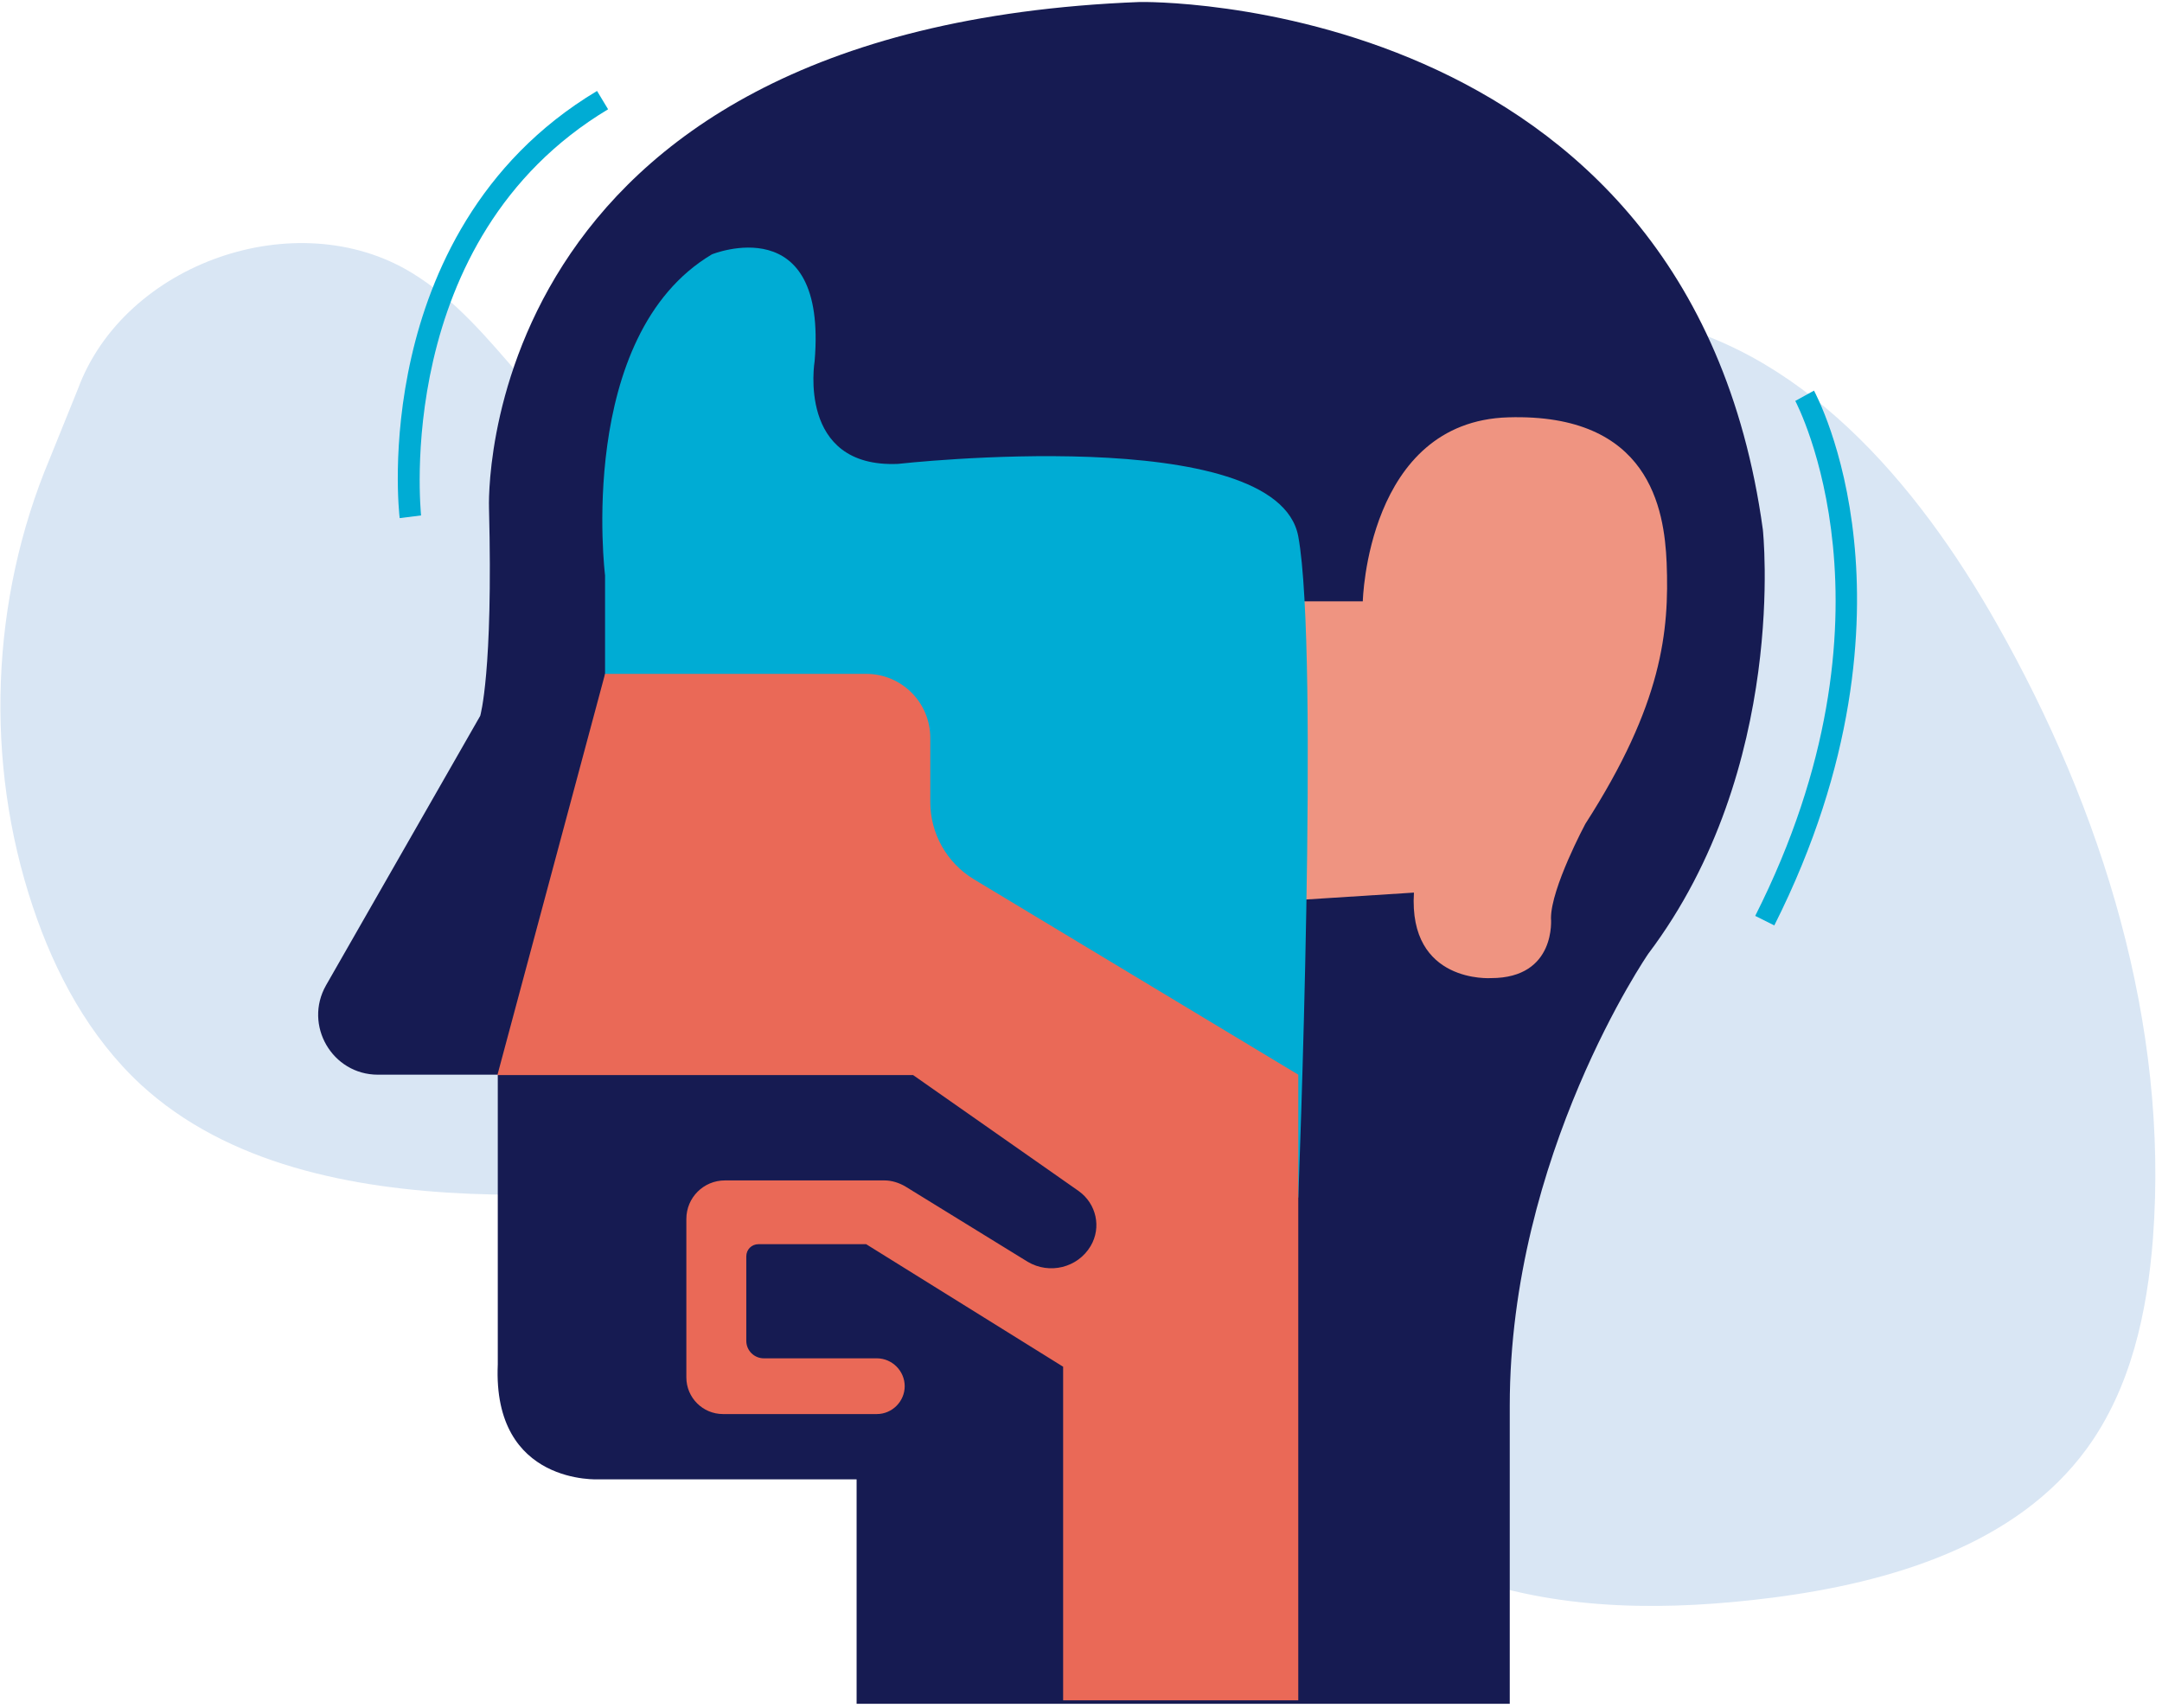 <?xml version="1.0" encoding="UTF-8"?>
<svg width="162px" height="128px" viewBox="0 0 162 128" version="1.1" xmlns="http://www.w3.org/2000/svg" xmlns:xlink="http://www.w3.org/1999/xlink">
    <title>9AF06835-3F33-4AFF-BE4D-76E95474DAE1</title>
    <g id="Design" stroke="none" stroke-width="1" fill="none" fill-rule="evenodd">
        <g id="001-Homepage" transform="translate(-249, -1738)" fill-rule="nonzero">
            <g id="ENT" transform="translate(249, 1738)">
                <path d="M3.718,34.389 C-0.715,44.943 -1.173,57.1 2.46,67.941 C4.119,72.918 6.693,77.694 10.555,81.27 C17.048,87.248 26.372,89.079 35.211,89.45 C44.049,89.794 53.002,88.936 61.669,90.652 C69.564,92.196 76.943,95.858 83.522,100.491 C92.218,106.613 99.884,114.65 109.923,118.197 C117.217,120.743 125.169,120.685 132.806,119.713 C141.673,118.569 151.112,115.766 156.376,108.529 C159.665,104.01 160.895,98.346 161.324,92.768 C162.525,76.75 157.548,60.732 149.625,46.745 C143.647,36.162 134.837,25.808 122.824,23.777 C110.953,21.774 99.54,28.382 89.014,34.246 C78.488,40.081 66.017,45.544 54.776,41.225 C48.369,38.765 43.535,33.502 39.072,28.296 C36.584,25.407 34.095,22.404 30.835,20.43 C22.225,15.196 9.325,19.686 5.835,29.154 L3.718,34.389 Z" id="Path" fill="#D9E6F4"></path>
                <path d="M64.186,127.693 L64.186,110.846 L44.908,110.846 C44.908,110.846 36.899,111.332 37.299,102.236 L37.299,80.526 L28.317,80.526 C24.885,80.526 22.74,76.808 24.427,73.833 L35.983,53.639 C35.983,53.639 36.956,50.407 36.641,38.078 C36.641,38.078 35.182,2.095 85.41,0.149 C85.41,0.149 126.571,-0.651 132.091,39.68 C132.091,39.68 134.036,57.5 123.51,71.459 C123.51,71.459 113.127,86.533 113.127,105.325 L113.127,127.665 L64.186,127.665 L64.186,127.693 Z" id="Path" fill="#161B52"></path>
                <path d="M95.05,45.058 L102.115,45.058 C102.115,45.058 102.429,31.585 113.013,31.271 C123.596,30.956 124.711,38.136 124.883,42.169 C125.083,47.289 124.568,52.752 118.79,61.734 C118.79,61.734 116.216,66.539 116.216,68.799 C116.216,68.799 116.645,73.289 111.725,73.289 C111.725,73.289 105.518,73.718 105.947,66.882 L96.108,67.511 L95.05,45.058 Z" id="Path" fill="#EF9481"></path>
                <path d="M45.337,56.27 L45.337,43.113 C45.337,43.113 43.106,25.15 53.346,19.057 C53.346,19.057 62.012,15.539 61.04,27.066 C61.04,27.066 59.696,35.075 67.276,34.76 C67.276,34.76 95.679,31.557 97.281,40.195 C98.882,48.862 97.281,89.736 97.281,89.736 L45.337,56.27 Z" id="Path" fill="#00ACD4"></path>
                <path d="M37.27,80.555 L68.42,80.555 L80.834,89.25 C82.149,90.194 82.55,91.968 81.72,93.369 L81.72,93.369 C80.748,94.999 78.631,95.514 77.001,94.542 L67.848,88.907 C67.361,88.621 66.818,88.449 66.274,88.449 L54.318,88.449 C52.716,88.449 51.429,89.736 51.429,91.338 L51.429,103.209 C51.429,104.725 52.659,105.955 54.175,105.955 L65.702,105.955 C66.846,105.955 67.79,105.011 67.79,103.867 L67.79,103.867 C67.79,102.722 66.846,101.779 65.702,101.779 L57.236,101.779 C56.521,101.779 55.92,101.206 55.92,100.463 L55.92,94.141 C55.92,93.627 56.32,93.226 56.835,93.226 L64.901,93.226 L79.661,102.408 L79.661,127.407 L97.281,127.407 L97.281,80.526 L72.968,65.881 C70.937,64.651 69.707,62.449 69.707,60.103 L69.707,55.298 C69.707,52.638 67.562,50.492 64.901,50.492 L45.337,50.492 L37.27,80.555 Z" id="Path" fill="#EA6957"></path>
                <path d="M29.948,38.822 C29.919,38.593 29.319,33.33 30.835,26.723 C32.236,20.602 35.754,12.192 44.736,6.815 L45.565,8.188 C29.319,17.942 31.55,38.422 31.55,38.622 L29.948,38.822 Z" id="Path" fill="#00ACD4"></path>
                <path d="M132.949,69.342 L131.519,68.627 C142.96,45.973 134.608,30.212 134.522,30.041 L135.924,29.269 C136.01,29.44 138.212,33.502 138.927,40.51 C139.585,46.917 139.099,57.128 132.949,69.342 Z" id="Path" fill="#00ACD4"></path>
            </g>
        </g>
    </g>
</svg>